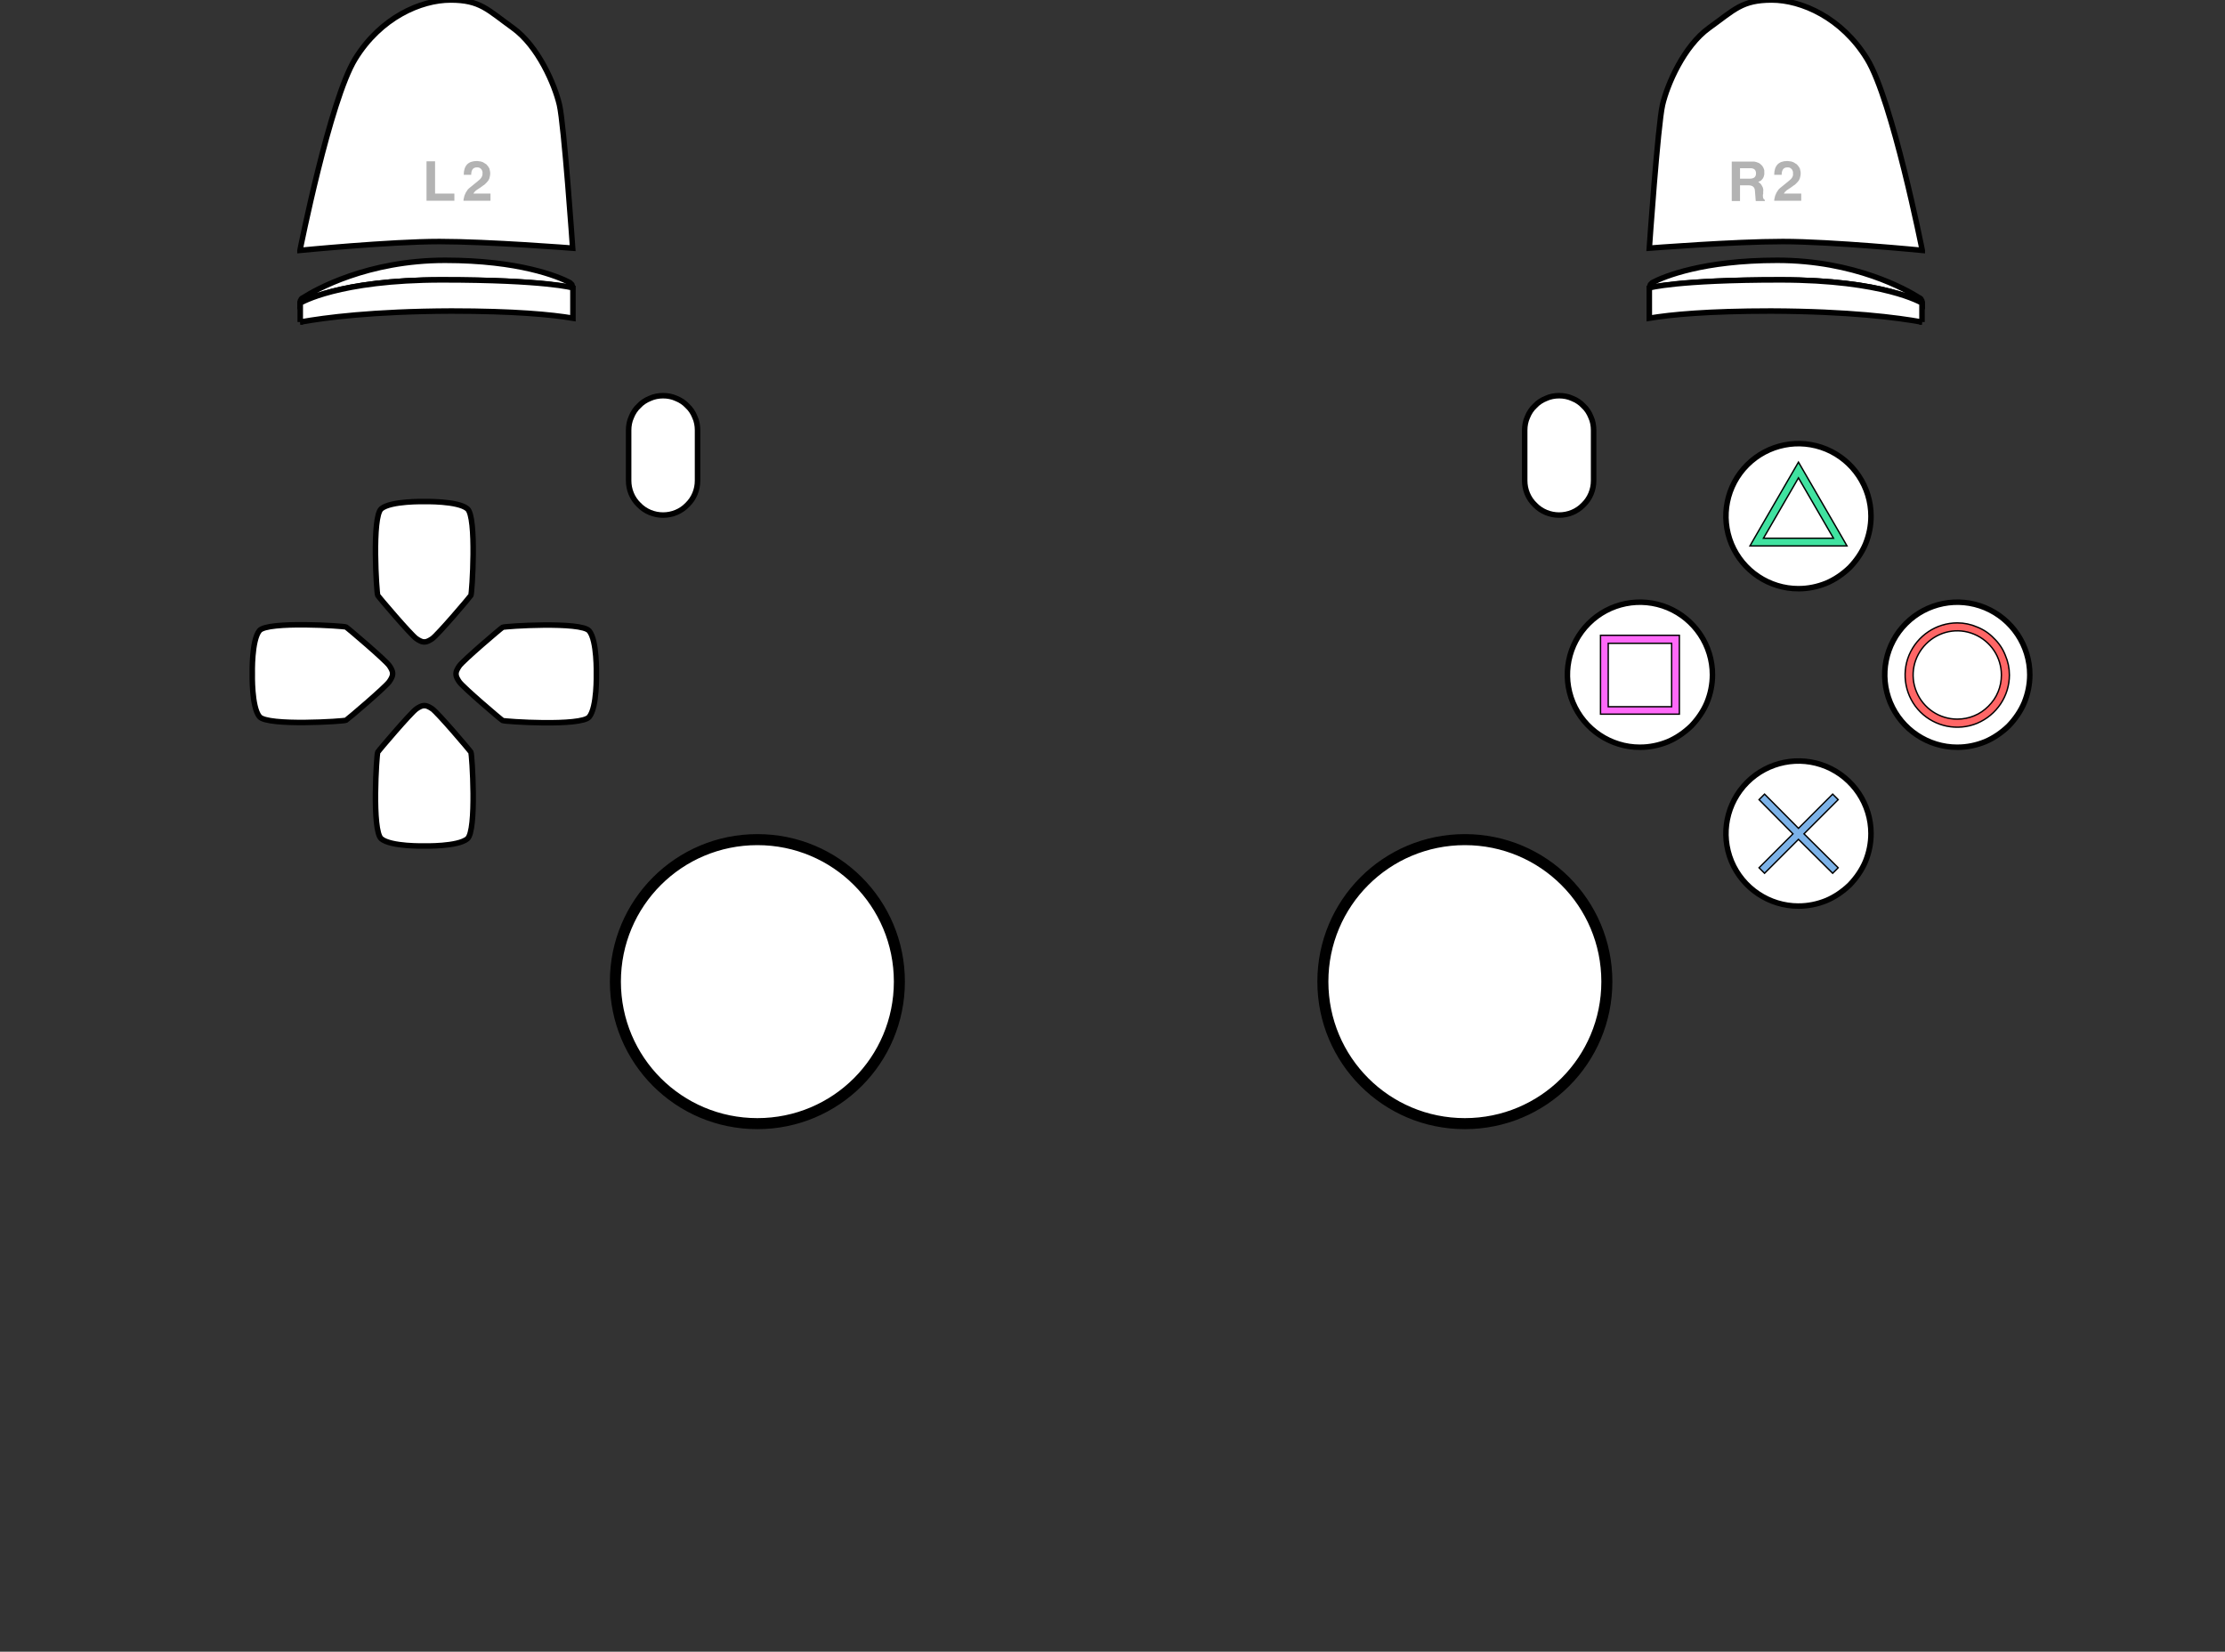 <?xml version="1.0" encoding="UTF-8" standalone="no"?>
<svg
   version="1.2"
   viewBox="0 0 807 599"
   width="807"
   height="599"
   id="svg600"
   sodipodi:docname="newbase.svg"
   inkscape:version="1.2.2 (732a01da63, 2022-12-09)"
   xmlns:inkscape="http://www.inkscape.org/namespaces/inkscape"
   xmlns:sodipodi="http://sodipodi.sourceforge.net/DTD/sodipodi-0.dtd"
   xmlns="http://www.w3.org/2000/svg"
   xmlns:svg="http://www.w3.org/2000/svg">
  <rect x="0" y="0" width="807" height="599" fill="#333333" stroke="none"/>
  <defs
     id="defs604" />
  <sodipodi:namedview
     id="namedview602"
     pagecolor="#ffffff"
     bordercolor="#000000"
     borderopacity="0.25"
     inkscape:showpageshadow="2"
     inkscape:pageopacity="0.0"
     inkscape:pagecheckerboard="0"
     inkscape:deskcolor="#d1d1d1"
     showgrid="false"
     inkscape:zoom="1"
     inkscape:cx="459.5"
     inkscape:cy="270"
     inkscape:window-width="1920"
     inkscape:window-height="1017"
     inkscape:window-x="1912"
     inkscape:window-y="-8"
     inkscape:window-maximized="1"
     inkscape:current-layer="svg600" />
  <title
     id="title304">base (1)-svg</title>
  <style
     id="style306">
		.s0 { fill: #ffffff } 
		.s1 { fill: #e2dbdb } 
		.s2 { fill: #fefefe } 
		.s3 { fill: #bfbaba } 
		.s4 { fill: #121212 } 
		.s5 { fill: #1f1f1f } 
		.s6 { opacity: .1;fill: #e6e6e6 } 
		.s7 { opacity: .1;fill: #000000 } 
		.s8 { opacity: .2;fill: #000000 } 
		.s9 { fill: #000000 } 
		.s10 { fill: #10111a } 
		.s11 { fill: #1a1a1a } 
		.s12 { opacity: .3;fill: #000000 } 
		.s13 { fill: #0b0b0f } 
		.s14 { fill: #080808 } 
		.s15 { fill: #0f0f0f } 
		.s16 { fill: #ff6666 } 
		.s17 { fill: #7cb2e8 } 
		.s18 { fill: #ff69f8 } 
		.s19 { fill: #40e2a0 } 
		.s20 { fill: #050505;stroke: #000000;stroke-width: 2 } 
		.s21 { fill: #f2f2f2 } 
		.s22 { fill: #0a0a0a } 
		.s23 { fill: #cccccc } 
	</style>
  <rect
     style="display:none;fill:#ff0000;stroke-width:2;stroke-dasharray:none"
     id="rect824"
     width="913.171"
     height="707.063"
     x="-42.939"
     y="-25.763" />
  <path
     id="Layer"
     class="s0"
     d="m 801.3,418.6 c -2.9,-15.5 -17.7,-102.5 -32,-144.6 -9.4,-27.7 -13.1,-53 -17,-64.9 -12,-35.7 -33,-65.7 -33,-65.7 0,0 -9.5,-13.1 -10.1,-16.3 -0.6,-3.2 -4.7,-8.6 -4.7,-8.6 0,0 -17.4,-5.7 -62.3,-5.7 -44.9,0 -53.7,5 -53.7,5 q -0.6,0.7 -1.3,1.4 -0.7,0.6 -1.4,1.3 -0.8,0.6 -1.6,1.1 -0.8,0.5 -1.6,1 c -3.5,1.8 -11.7,1.7 -11.7,1.7 h -33.4 q -0.1,0 -0.2,0 -0.2,0 -0.3,0 -0.1,0.1 -0.2,0.1 -0.1,0.1 -0.2,0.2 -0.1,0.2 -0.2,0.5 -0.1,0.2 -0.2,0.5 -0.1,0.2 -0.1,0.5 -0.1,0.2 -0.1,0.5 H 269.9 q 0,-0.3 -0.1,-0.5 -0.1,-0.3 -0.1,-0.5 -0.1,-0.3 -0.2,-0.5 -0.1,-0.3 -0.2,-0.5 -0.1,-0.1 -0.2,-0.2 -0.1,0 -0.2,-0.1 -0.1,0 -0.3,0 -0.1,0 -0.2,0 H 235 c 0,0 -8.2,0.2 -11.7,-1.7 q -0.8,-0.5 -1.6,-1 -0.8,-0.5 -1.6,-1.1 -0.7,-0.6 -1.4,-1.3 -0.7,-0.7 -1.3,-1.4 c -0.4,-0.5 -8.8,-5 -53.7,-5 -44.9,0 -62.3,5.7 -62.3,5.7 0,0 -4.1,5.3 -4.7,8.6 -0.6,3.3 -10.1,16.3 -10.1,16.3 0,0 -21,30 -33,65.7 -4,11.9 -7.7,37.2 -17,64.9 C 22.3,316.1 7.5,403.1 4.6,418.6 0.3,441.8 0,508.8 0,508.8 c 0,0 4.5,53.4 36.2,74.9 31.7,21.5 56.7,14 56.7,14 0,0 33.1,-8.2 57.8,-41.9 24.7,-33.7 56.6,-129.2 56.6,-129.2 q 0.6,-0.8 1.3,-1.5 0.6,-0.7 1.3,-1.4 0.8,-0.6 1.5,-1.2 0.8,-0.7 1.6,-1.2 0.7,-0.5 1.5,-0.9 0.7,-0.4 1.5,-0.7 0.8,-0.4 1.6,-0.6 0.9,-0.3 1.7,-0.4 l 183.7,0.1 183.7,-0.1 q 0.8,0.1 1.7,0.4 0.8,0.2 1.6,0.6 0.8,0.3 1.5,0.7 0.8,0.4 1.5,0.9 0.8,0.5 1.6,1.2 0.7,0.6 1.5,1.2 0.7,0.7 1.3,1.4 0.7,0.7 1.3,1.5 c 0.4,0.5 31.9,95.4 56.6,129.2 24.7,33.8 57.8,41.9 57.8,41.9 0,0 25,7.5 56.7,-14 31.7,-21.5 36.2,-74.9 36.2,-74.9 0,0 -0.3,-67 -4.7,-90.2 z"
     style="display:none;fill:none;stroke:#000000;stroke-width:2;stroke-dasharray:none"
     inkscape:label="PS4 Body" />
  <path
     id="path317"
     class="s3"
     d="m 274.7,407.5 c -28.5,0 -51.5,-23 -51.5,-51.5 0,-28.5 23,-51.5 51.5,-51.5 28.5,0 51.5,23 51.5,51.5 0,28.5 -23,51.5 -51.5,51.5 z"
     style="stroke-width:4;stroke-dasharray:none;display:inline;fill:#ffffff;stroke:#000000"
     inkscape:label="LStick" />
  <path
     id="path323"
     class="s3"
     d="m531.3 407.5c-28.5 0-51.5-23-51.5-51.5 0-28.5 23-51.5 51.5-51.5 28.5 0 51.5 23 51.5 51.5 0 28.5-23 51.5-51.5 51.5z"
     style="stroke-width:4;stroke-dasharray:none;fill:#ffffff;stroke:#000000"
     inkscape:label="RStick" />
  <g
     id="g400"
     style="display:inline;stroke-width:2;stroke-dasharray:none;fill:#ffffff"
     inkscape:label="Left Buttons">
    <path
       id="path374"
       class="s11"
       d="m 141.2,247.2 c 1.4,-2 1.2,-2.9 1.2,-2.9 0,0 0.2,-0.9 -1.2,-2.9 -1.4,-2 -15,-13.6 -15.7,-14 -0.7,-0.4 -28.5,-2.2 -31.4,1.3 -2.9,3.5 -2.6,15.6 -2.6,15.6 0,0 -0.3,12.1 2.6,15.6 2.9,3.5 30.7,1.7 31.4,1.3 0.7,-0.4 14.3,-12 15.7,-14 z"
       style="display:inline;fill:#ffffff;stroke:#000000;stroke-width:2;stroke-dasharray:none" />
    <path
       id="path380"
       class="s11"
       d="m 151,231.6 c 2,1.4 2.9,1.2 2.9,1.2 0,0 0.9,0.2 2.9,-1.2 2,-1.4 13.6,-15 14,-15.7 0.4,-0.7 2.2,-28.5 -1.3,-31.4 -3.5,-2.9 -15.6,-2.6 -15.6,-2.6 0,0 -12.1,-0.3 -15.6,2.6 -3.5,2.9 -1.7,30.7 -1.3,31.4 0.4,0.7 12,14.3 14,15.7 z"
       style="display:inline;fill:#ffffff;stroke:#000000;stroke-width:2;stroke-dasharray:none" />
    <path
       id="path386"
       class="s11"
       d="m 213.7,228.8 c -2.9,-3.5 -30.7,-1.7 -31.4,-1.3 -0.7,0.4 -14.3,12 -15.7,14 -1.4,2 -1.2,2.9 -1.2,2.9 0,0 -0.2,0.9 1.2,2.9 1.4,2 15,13.6 15.7,14 0.7,0.4 28.5,2.2 31.4,-1.3 2.9,-3.5 2.6,-15.6 2.6,-15.6 0,0 0.3,-12.1 -2.6,-15.6 z"
       style="display:inline;fill:#ffffff;stroke:#000000;stroke-width:2;stroke-dasharray:none" />
    <path
       id="path392"
       class="s11"
       d="m 156.8,257.1 c -2,-1.4 -2.9,-1.2 -2.9,-1.2 0,0 -0.9,-0.2 -2.9,1.2 -2,1.4 -13.6,15 -14,15.7 -0.4,0.7 -2.2,28.5 1.3,31.4 3.5,2.9 15.6,2.6 15.6,2.6 0,0 12.1,0.3 15.6,-2.6 3.5,-2.9 1.7,-30.7 1.3,-31.4 -0.4,-0.7 -12,-14.3 -14,-15.7 z"
       style="display:inline;fill:#ffffff;stroke:#000000;stroke-width:2;stroke-dasharray:none" />
  </g>
  <g
     id="g372"
     style="display:inline;stroke-width:2;stroke-dasharray:none;fill:#ffffff;stroke:#000000"
     inkscape:label="Menu Buttons">
    <path
       id="path368"
       fill-rule="evenodd"
       class="s9"
       d="m 570.9,142.9 c 1.8,0.7 3.3,1.7 4.6,3.1 1.4,1.3 2.4,2.8 3.1,4.6 0.7,1.7 1.1,3.5 1.1,5.4 v 18.3 c 0,3.8 -1.5,7.4 -4.2,10 -2.6,2.7 -6.2,4.2 -10,4.2 -3.8,0 -7.4,-1.5 -10,-4.2 -2.7,-2.6 -4.2,-6.2 -4.2,-10 V 156 c 0,-1.9 0.4,-3.7 1.1,-5.4 0.7,-1.7 1.8,-3.3 3.1,-4.6 1.3,-1.3 2.9,-2.4 4.6,-3.1 1.7,-0.7 3.5,-1.1 5.4,-1.1 1.9,0 3.7,0.4 5.4,1.1 z m -10.2,1.6 c -1.5,0.6 -2.9,1.5 -4,2.7 -1.2,1.1 -2.1,2.5 -2.7,4 -0.7,1.5 -1,3.2 -1,4.8 v 18.3 c 0,1.6 0.3,3.3 1,4.8 0.6,1.5 1.5,2.9 2.7,4 1.1,1.2 2.5,2.1 4,2.7 1.5,0.7 3.2,1 4.8,1 1.6,0 3.3,-0.3 4.8,-1 1.5,-0.6 2.9,-1.5 4,-2.7 1.2,-1.1 2.1,-2.5 2.7,-4 0.7,-1.5 1,-3.2 1,-4.8 V 156 c 0,-1.6 -0.3,-3.3 -1,-4.8 -0.6,-1.5 -1.5,-2.9 -2.7,-4 -1.1,-1.2 -2.5,-2.1 -4,-2.7 -1.5,-0.7 -3.2,-1 -4.8,-1 -1.6,0 -3.3,0.3 -4.8,1 z"
       style="display:none;fill:#ffffff;stroke:#000000;stroke-width:2;stroke-dasharray:none" />
    <path
       id="path370"
       class="s10"
       d="m 565.5,143.5 c -1.6,0 -3.3,0.3 -4.8,1 -1.5,0.6 -2.9,1.5 -4,2.7 -1.2,1.1 -2.1,2.5 -2.7,4 -0.7,1.5 -1,3.2 -1,4.8 v 18.3 c 0,3.3 1.3,6.5 3.7,8.8 2.3,2.4 5.5,3.7 8.8,3.7 3.3,0 6.5,-1.3 8.8,-3.7 2.4,-2.3 3.7,-5.5 3.7,-8.8 V 156 c 0,-1.6 -0.3,-3.3 -1,-4.8 -0.6,-1.5 -1.5,-2.9 -2.7,-4 -1.1,-1.2 -2.5,-2.1 -4,-2.7 -1.5,-0.7 -3.2,-1 -4.8,-1 z"
       style="display:inline;fill:#ffffff;stroke:#000000;stroke-width:2;stroke-dasharray:none" />
    <path
       id="path362"
       fill-rule="evenodd"
       class="s9"
       d="m 245.9,142.9 c 1.8,0.7 3.3,1.7 4.6,3.1 1.4,1.3 2.4,2.8 3.1,4.6 0.7,1.7 1.1,3.5 1.1,5.4 v 18.3 c 0,3.8 -1.5,7.4 -4.2,10 -2.6,2.7 -6.2,4.2 -10,4.2 -3.8,0 -7.4,-1.5 -10,-4.2 -2.7,-2.6 -4.2,-6.2 -4.2,-10 V 156 c 0,-1.9 0.4,-3.7 1.1,-5.4 0.7,-1.7 1.8,-3.3 3.1,-4.6 1.3,-1.3 2.9,-2.4 4.6,-3.1 1.7,-0.7 3.5,-1.1 5.4,-1.1 1.9,0 3.7,0.4 5.4,1.1 z m -10.2,1.6 c -1.5,0.6 -2.9,1.5 -4,2.7 -1.2,1.1 -2.1,2.5 -2.7,4 -0.7,1.5 -1,3.2 -1,4.8 v 18.3 c 0,3.3 1.3,6.5 3.7,8.8 2.3,2.4 5.5,3.7 8.8,3.7 3.3,0 6.5,-1.3 8.8,-3.7 2.4,-2.3 3.7,-5.5 3.7,-8.8 V 156 c 0,-1.6 -0.3,-3.3 -1,-4.8 -0.6,-1.5 -1.5,-2.9 -2.7,-4 -1.1,-1.2 -2.5,-2.1 -4,-2.7 -1.5,-0.7 -3.2,-1 -4.8,-1 -1.6,0 -3.3,0.3 -4.8,1 z"
       style="display:none;fill:#ffffff;stroke:#000000;stroke-width:2;stroke-dasharray:none" />
    <path
       id="path364"
       class="s10"
       d="m 240.5,143.5 c -1.6,0 -3.3,0.3 -4.8,1 -1.5,0.6 -2.9,1.5 -4,2.7 -1.2,1.1 -2.1,2.5 -2.7,4 -0.7,1.5 -1,3.2 -1,4.8 v 18.3 c 0,3.3 1.3,6.5 3.7,8.8 2.3,2.4 5.5,3.7 8.8,3.7 3.3,0 6.5,-1.3 8.8,-3.7 2.4,-2.3 3.7,-5.5 3.7,-8.8 V 156 c 0,-1.6 -0.3,-3.3 -1,-4.8 -0.6,-1.5 -1.5,-2.9 -2.7,-4 -1.1,-1.2 -2.5,-2.1 -4,-2.7 -1.5,-0.7 -3.2,-1 -4.8,-1 z"
       style="display:inline;fill:#ffffff;stroke:#000000;stroke-width:2;stroke-dasharray:none" />
  </g>
  <g
     id="g470"
     inkscape:label="Touch Pad"
     style="display:none">
    <g
       id="g468"
       style="opacity:0.1" />
    <path
       id="path464"
       class="s14"
       d="m 530.4,124.3 q 0,-0.4 -0.1,-0.7 -0.2,-0.4 -0.5,-0.6 -0.2,-0.3 -0.6,-0.5 -0.3,-0.1 -0.7,-0.1 H 277.4 q -0.4,0 -0.7,0.1 -0.4,0.2 -0.6,0.5 -0.3,0.2 -0.5,0.6 -0.1,0.3 -0.1,0.7 v 129.2 c 0,2 0.4,4.1 1.2,6 0.8,1.9 1.9,3.6 3.4,5 1.4,1.5 3.1,2.6 5,3.4 1.9,0.8 4,1.2 6,1.2 h 223.8 c 2,0 4.1,-0.4 6,-1.2 1.9,-0.8 3.6,-1.9 5,-3.4 1.5,-1.4 2.6,-3.1 3.4,-5 0.8,-1.9 1.2,-4 1.2,-6 V 130.4 Z"
       style="fill:#000000;stroke:#000000" />
  </g>
  <g
     id="g512"
     inkscape:label="Right Buttons">
    <g
       id="g480"
       inkscape:label="Circle">
      <path
         id="path472"
         class="s11"
         d="m709.9 271c-10.6 0-20.2-6.4-24.3-16.2-4.1-9.9-1.8-21.2 5.7-28.7 7.5-7.5 18.8-9.8 28.7-5.7 9.8 4.1 16.2 13.7 16.2 24.3 0 3.5-0.7 6.9-2 10.1-1.3 3.1-3.3 6-5.7 8.5-2.5 2.4-5.4 4.4-8.5 5.7-3.2 1.3-6.6 2-10.1 2z"
         style="fill:#ffffff;stroke:#000000;stroke-width:2;stroke-dasharray:none" />
      <path
         id="path478"
         fill-rule="evenodd"
         class="s16"
         d="m717.1 227.4c2.3 0.9 4.4 2.3 6.1 4.1 1.8 1.7 3.2 3.8 4.1 6.1 1 2.3 1.5 4.7 1.5 7.2 0 7.6-4.6 14.5-11.7 17.5-7 2.9-15.2 1.3-20.6-4.1-5.4-5.4-7-13.6-4.1-20.6 3-7.1 9.9-11.7 17.5-11.7 2.5 0 4.9 0.5 7.2 1.5zm-1.1 32.2c2-0.8 3.7-2 5.2-3.5 1.5-1.5 2.7-3.2 3.5-5.2 0.8-1.9 1.2-4 1.2-6.1 0-6.5-3.9-12.3-9.9-14.8-6-2.5-12.8-1.1-17.4 3.5-4.6 4.6-6 11.4-3.5 17.4 2.5 6 8.3 9.9 14.8 9.9 2.1 0 4.2-0.4 6.1-1.2z"
         style="stroke:#000000;stroke-width:0.5;stroke-dasharray:none" />
    </g>
    <g
       id="g490"
       inkscape:label="Cross">
      <path
         id="path482"
         class="s11"
         d="m652.3 328.6c-10.6 0-20.2-6.4-24.3-16.2-4.1-9.9-1.8-21.2 5.7-28.7 7.5-7.5 18.8-9.8 28.7-5.7 9.8 4.1 16.2 13.7 16.2 24.3 0 3.5-0.7 6.9-2 10.1-1.3 3.1-3.3 6-5.7 8.5-2.5 2.4-5.4 4.4-8.5 5.7-3.2 1.3-6.6 2-10.1 2z"
         style="stroke:#000000;fill:#ffffff;stroke-width:2;stroke-dasharray:none" />
      <path
         id="path488"
         class="s17"
         d="m666.7 290l-2-2-12.4 12.4-12.3-12.4-2 2 12.3 12.4-12.3 12.3 2 2 12.3-12.3 12.4 12.3 2-2-12.4-12.3 12.4-12.4z"
         style="stroke:#000000;stroke-width:0.5;stroke-dasharray:none" />
    </g>
    <g
       id="g500"
       inkscape:label="Square">
      <path
         id="path492"
         class="s11"
         d="m594.8 271c-10.6 0-20.2-6.4-24.3-16.2-4.1-9.9-1.8-21.2 5.7-28.7 7.5-7.5 18.8-9.8 28.7-5.7 9.8 4.1 16.2 13.7 16.2 24.3 0 3.5-0.7 6.9-2 10.1-1.3 3.1-3.3 6-5.7 8.5-2.5 2.4-5.4 4.4-8.5 5.7-3.2 1.3-6.6 2-10.1 2z"
         style="fill:#ffffff;stroke:#000000;stroke-width:2;stroke-dasharray:none" />
      <path
         id="path498"
         fill-rule="evenodd"
         class="s18"
         d="m609.1 230.4v28.6h-28.6v-28.6zm-2.8 2.9h-23v23h23z"
         style="stroke:#000000;stroke-width:0.5;stroke-dasharray:none" />
    </g>
    <g
       id="g510"
       inkscape:label="Triangle">
      <path
         id="path502"
         class="s11"
         d="m652.3 213.5c-10.6 0-20.2-6.4-24.3-16.2-4.1-9.9-1.8-21.2 5.7-28.7 7.5-7.5 18.8-9.8 28.7-5.7 9.8 4.1 16.2 13.7 16.2 24.3 0 3.5-0.7 6.9-2 10.1-1.3 3.1-3.3 6-5.7 8.5-2.5 2.4-5.4 4.4-8.5 5.7-3.2 1.3-6.6 2-10.1 2z"
         style="fill:#ffffff;stroke:#000000;stroke-width:2;stroke-dasharray:none" />
      <path
         id="path508"
         fill-rule="evenodd"
         class="s19"
         d="m669.9 198h-35.2l1.6-2.8 16-27.6 16 27.6zm-4.9-2.8l-12.7-21.9-12.7 21.9z"
         style="stroke:#000000;stroke-width:0.5;stroke-dasharray:none" />
    </g>
  </g>
  <g
     id="g524"
     inkscape:label="PS4 Logo"
     style="display:none">
    <path
       id="path514"
       class="s20"
       d="m 403,382.2 c -11.2,0 -20.2,-9 -20.2,-20.2 0,-11.2 9,-20.2 20.2,-20.2 11.2,0 20.2,9 20.2,20.2 0,11.2 -9,20.2 -20.2,20.2 z"
       style="fill:#000000" />
    <g
       id="g522">
      <path
         id="path516"
         class="s21"
         d="m 404.1,368.6 v -12.8 q 0,-0.1 0,-0.3 0,-0.1 0,-0.2 0.1,-0.2 0.2,-0.3 0,-0.1 0.1,-0.2 0.1,-0.1 0.1,-0.1 0.1,-0.1 0.2,-0.1 0.1,-0.1 0.2,0 0.1,0 0.2,0 c 0.6,0.2 0.9,0.7 0.9,1.7 v 6.9 q 0.2,0.1 0.5,0.2 0.3,0.1 0.5,0.2 0.3,0 0.6,0.1 0.2,0 0.5,0 0.2,0 0.4,0 0.2,-0.1 0.4,-0.1 0.2,-0.1 0.4,-0.2 0.2,-0.1 0.4,-0.2 c 1,-0.7 1.5,-1.9 1.5,-3.7 q 0,-0.6 0,-1.1 -0.1,-0.6 -0.2,-1.2 -0.2,-0.5 -0.4,-1 -0.3,-0.5 -0.6,-1 -0.4,-0.5 -0.9,-0.9 -0.4,-0.4 -1,-0.7 -0.5,-0.3 -1,-0.6 -0.6,-0.2 -1.2,-0.4 c -1.3,-0.4 -2.5,-0.8 -3.6,-1.1 -1.1,-0.3 -2,-0.5 -2.9,-0.7 v 12.2 2.7 1.7 2.5 1.5 l 4.7,1.5 v -3.6 z" />
      <path
         id="path518"
         class="s21"
         d="m 399,367.6 -1.7,0.6 -0.9,0.4 -1.6,0.3 -1.5,-0.2 c -0.3,-0.2 -0.4,-0.4 -0.2,-0.6 0.2,-0.2 0.2,-0.1 0.3,-0.2 0.1,-0.1 0.3,-0.1 0.4,-0.2 l 1.1,-0.4 4.1,-1.5 v -2.7 l -1.7,0.5 -5.5,2 -1,0.4 c -1.5,0.6 -2.2,1.2 -2.2,1.8 0.1,0.8 1,1.5 2.7,1.9 q 0.5,0.1 1.1,0.2 0.5,0.1 1,0.2 0.6,0.1 1.1,0.1 0.6,0 1.1,0 0.4,0 0.8,0 0.4,0 0.9,-0.1 0.4,0 0.8,-0.1 0.4,0 0.8,-0.1 v -2.3 z" />
      <path
         id="path520"
         class="s21"
         d="m 414.8,365.3 q -0.3,-0.1 -0.6,-0.2 -0.3,-0.1 -0.6,-0.2 -0.3,0 -0.7,-0.1 -0.3,-0.1 -0.6,-0.1 -0.3,0 -0.6,-0.1 -0.3,0 -0.6,0 -0.4,0 -0.7,0 -0.3,0 -0.6,0 -0.4,0 -0.7,0 -0.4,0.1 -0.7,0.1 -0.4,0.1 -0.7,0.1 -0.4,0 -0.7,0.1 -0.3,0.1 -0.7,0.2 -0.3,0 -0.6,0.1 -0.3,0.1 -0.7,0.3 -0.3,0.1 -0.6,0.2 v 2.8 l 3.9,-1.4 1.6,-0.5 1.1,-0.3 h 1.4 c 0.3,0.1 0.6,0.2 0.7,0.4 0.1,0.2 -0.2,0.4 -0.8,0.6 l -1.4,0.5 -6.5,2.4 v 2.7 l 3.5,-1.3 6.4,-2.3 0.7,-0.4 c 1.5,-0.5 2.2,-1.2 2.2,-1.9 0,-0.7 -0.8,-1.2 -2.4,-1.7 z" />
    </g>
  </g>
  <g
     id="g538"
     inkscape:label="L1+R1"
     style="stroke-width:2;stroke-dasharray:none">
    <path
       id="path526"
       class="s22"
       d="m697.2 109.9q0-0.3-0.1-0.6 0-0.3-0.2-0.5-0.1-0.3-0.3-0.5-0.2-0.2-0.5-0.3c-4.5-2.9-23.4-13.6-51.5-13.6-26.9 0-41.1 5.9-45.1 8q-0.3 0.1-0.5 0.4-0.2 0.2-0.4 0.4-0.1 0.3-0.2 0.6-0.1 0.3-0.1 0.6c0 0.2 9.8-2.9 47.5-2.9 37.7 0 51.4 8.4 51.4 8.4z"
       style="stroke:#000000;fill:#ffffff;stroke-width:2;stroke-dasharray:none" />
    <path
       id="path528"
       class="s4"
       d="m697.1 116.8v-6.9c0 0-13.7-8.4-51.4-8.4-37.7 0-47.5 2.9-47.5 2.9v11c7.7-1.3 21.2-2.6 44.1-2.6 28.5 0.1 45.9 2.4 54.8 4z"
       style="stroke:#000000;fill:#ffffff;stroke-width:2;stroke-dasharray:none" />
    <path
       id="path532"
       class="s22"
       d="m108.8 109.9q0-0.3 0.1-0.6 0-0.3 0.2-0.5 0.1-0.3 0.3-0.5 0.2-0.2 0.5-0.3c4.5-2.9 23.4-13.6 51.5-13.6 26.9 0 41.1 5.9 45.1 8q0.3 0.1 0.5 0.4 0.2 0.2 0.4 0.4 0.1 0.3 0.2 0.6 0.1 0.3 0.1 0.6c0 0.2-9.8-2.9-47.5-2.9-37.7 0-51.4 8.4-51.4 8.4z"
       style="fill:#ffffff;stroke:#000000;stroke-width:2;stroke-dasharray:none" />
    <path
       id="path534"
       class="s4"
       d="m108.9 116.8v-6.9c0 0 13.7-8.4 51.4-8.4 37.7 0 47.5 2.9 47.5 2.9v11c-7.7-1.3-21.2-2.6-44.1-2.6-28.5 0.1-45.9 2.4-54.8 4z"
       style="fill:#ffffff;stroke:#000000;stroke-width:2;stroke-dasharray:none" />
  </g>
  <g
     id="g568"
     inkscape:label="L2+R2"
     style="stroke-width:2;stroke-dasharray:none">
    <g
       id="g550"
       style="opacity:1;fill:#b3b3b3;stroke:none;stroke-width:2;stroke-dasharray:none"
       inkscape:label="R2">
      <path
         id="path540"
         class="s4"
         d="m697.2 90.8c0 0-32.7-3.2-50.6-3.2-17.9 0-48.4 2.4-48.4 2.4 0 0 3.1-44.7 4.8-52 1.7-7.3 7.7-21.3 16.9-27.9 9.2-6.6 11.9-10.1 22.7-10.1 10.8 0 25.4 6.4 34.6 21.4 9.2 15 20 69.4 20 69.4z"
         style="fill:#ffffff;stroke:#000000;stroke-width:2;stroke-dasharray:none" />
      <path
         id="path546"
         class="s0"
         d="m648.7 65.7l-3.2 2.6q-0.5 0.4-0.8 1-0.4 0.5-0.6 1.1-0.3 0.5-0.4 1.2-0.2 0.6-0.2 1.2h9.8v-2.6h-6.3q0.2-0.3 0.4-0.6 0.3-0.2 0.5-0.5 0.3-0.2 0.6-0.4 0.3-0.2 0.6-0.4 0.4-0.2 0.7-0.5 0.4-0.2 0.7-0.5 0.4-0.2 0.7-0.5 0.3-0.3 0.6-0.6 0.3-0.3 0.6-0.7 0.2-0.4 0.4-0.8 0.1-0.4 0.2-0.9 0.1-0.4 0.1-0.9 0-0.5-0.1-0.9-0.1-0.5-0.2-0.9-0.2-0.4-0.5-0.8-0.3-0.4-0.6-0.7-0.4-0.3-0.8-0.5-0.4-0.3-0.8-0.4-0.5-0.2-1-0.2-0.4-0.1-0.9-0.1c-3.1 0-4.7 1.7-4.7 5h2.7q0-2.7 2.1-2.7 0.4 0 0.8 0.1 0.4 0.2 0.7 0.5 0.3 0.3 0.4 0.7 0.2 0.4 0.1 0.8c0.2 1.1-0.4 2-1.6 2.9z"
         style="fill:#b3b3b3;stroke:none;stroke-width:2;stroke-dasharray:none" />
      <path
         id="path548"
         fill-rule="evenodd"
         class="s0"
         d="m631.1 72.9h-3v-14.3h7.3q0.4 0 0.9 0 0.4 0.1 0.8 0.2 0.4 0.1 0.8 0.3 0.4 0.2 0.7 0.5 0.3 0.3 0.6 0.6 0.2 0.3 0.4 0.7 0.2 0.4 0.3 0.9 0 0.4 0 0.8 0.1 0.5-0.1 1.1-0.1 0.5-0.4 1-0.3 0.4-0.7 0.8-0.5 0.3-1 0.5 0.5 0.3 0.8 0.6 0.4 0.4 0.6 0.9 0.3 0.4 0.4 1 0.1 0.5 0 1v0.7q0 0.1 0 0.2-0.1 0.1-0.1 0.2 0 0.1 0 0.2 0 0.1 0 0.2c0 0.8 0.2 1.3 0.7 1.5v0.4h-3.3c-0.1-1.3-0.2-2.5-0.3-3.8-0.1-1.3-0.9-1.9-2.4-1.9h-3zm0-8.1h3.5c1.5 0 2.3-0.6 2.3-1.9 0-1.3-0.7-1.9-2.1-1.9h-3.7z"
         style="stroke:none;fill:#b3b3b3;stroke-width:2;stroke-dasharray:none" />
    </g>
    <g
       id="g564"
       style="opacity:1;stroke:none;fill:#b3b3b3;stroke-width:2;stroke-dasharray:none"
       inkscape:label="L2">
      <path
         id="path554"
         class="s4"
         d="m108.8 90.8c0 0 32.7-3.2 50.6-3.2 17.9 0 48.3 2.4 48.3 2.4 0 0-3.1-44.7-4.8-52-1.7-7.3-7.7-21.3-16.9-27.9-9.2-6.6-11.8-10.1-22.6-10.1-10.8 0-25.4 6.4-34.6 21.4-9.2 15-20 69.4-20 69.4z"
         style="fill:#ffffff;stroke:#000000;stroke-width:2;stroke-dasharray:none" />
      <path
         id="path560"
         class="s0"
         d="m173.3 65.7l-3.2 2.6q-0.5 0.4-0.8 1-0.4 0.5-0.6 1.1-0.3 0.5-0.4 1.2-0.2 0.6-0.2 1.2h9.8v-2.6h-6.2q0.2-0.3 0.4-0.6 0.3-0.2 0.5-0.5 0.3-0.2 0.6-0.4 0.3-0.2 0.6-0.4 0.4-0.2 0.7-0.5 0.4-0.2 0.7-0.5 0.4-0.2 0.7-0.5 0.3-0.3 0.6-0.6 0.3-0.3 0.6-0.7 0.2-0.4 0.4-0.8 0.1-0.4 0.2-0.9 0.1-0.4 0.1-0.9 0-0.5-0.1-0.9-0.1-0.5-0.2-0.9-0.2-0.4-0.5-0.8-0.3-0.4-0.6-0.7-0.4-0.3-0.8-0.5-0.4-0.3-0.8-0.4-0.5-0.2-1-0.2-0.4-0.1-0.9-0.1c-3.1 0-4.7 1.7-4.7 5h2.7q0-2.7 2.1-2.7 0.4 0 0.8 0.1 0.4 0.2 0.7 0.5 0.3 0.3 0.4 0.7 0.2 0.4 0.1 0.8c0.1 1.1-0.5 2-1.7 2.9z"
         style="fill:#b3b3b3;stroke:none;stroke-width:2;stroke-dasharray:none" />
      <path
         id="path562"
         class="s0"
         d="m164.8 70.2h-7v-11.7h-3.1v14.3h10.1v-2.6z"
         style="stroke:none;fill:#b3b3b3;stroke-width:2;stroke-dasharray:none" />
    </g>
  </g>
</svg>

